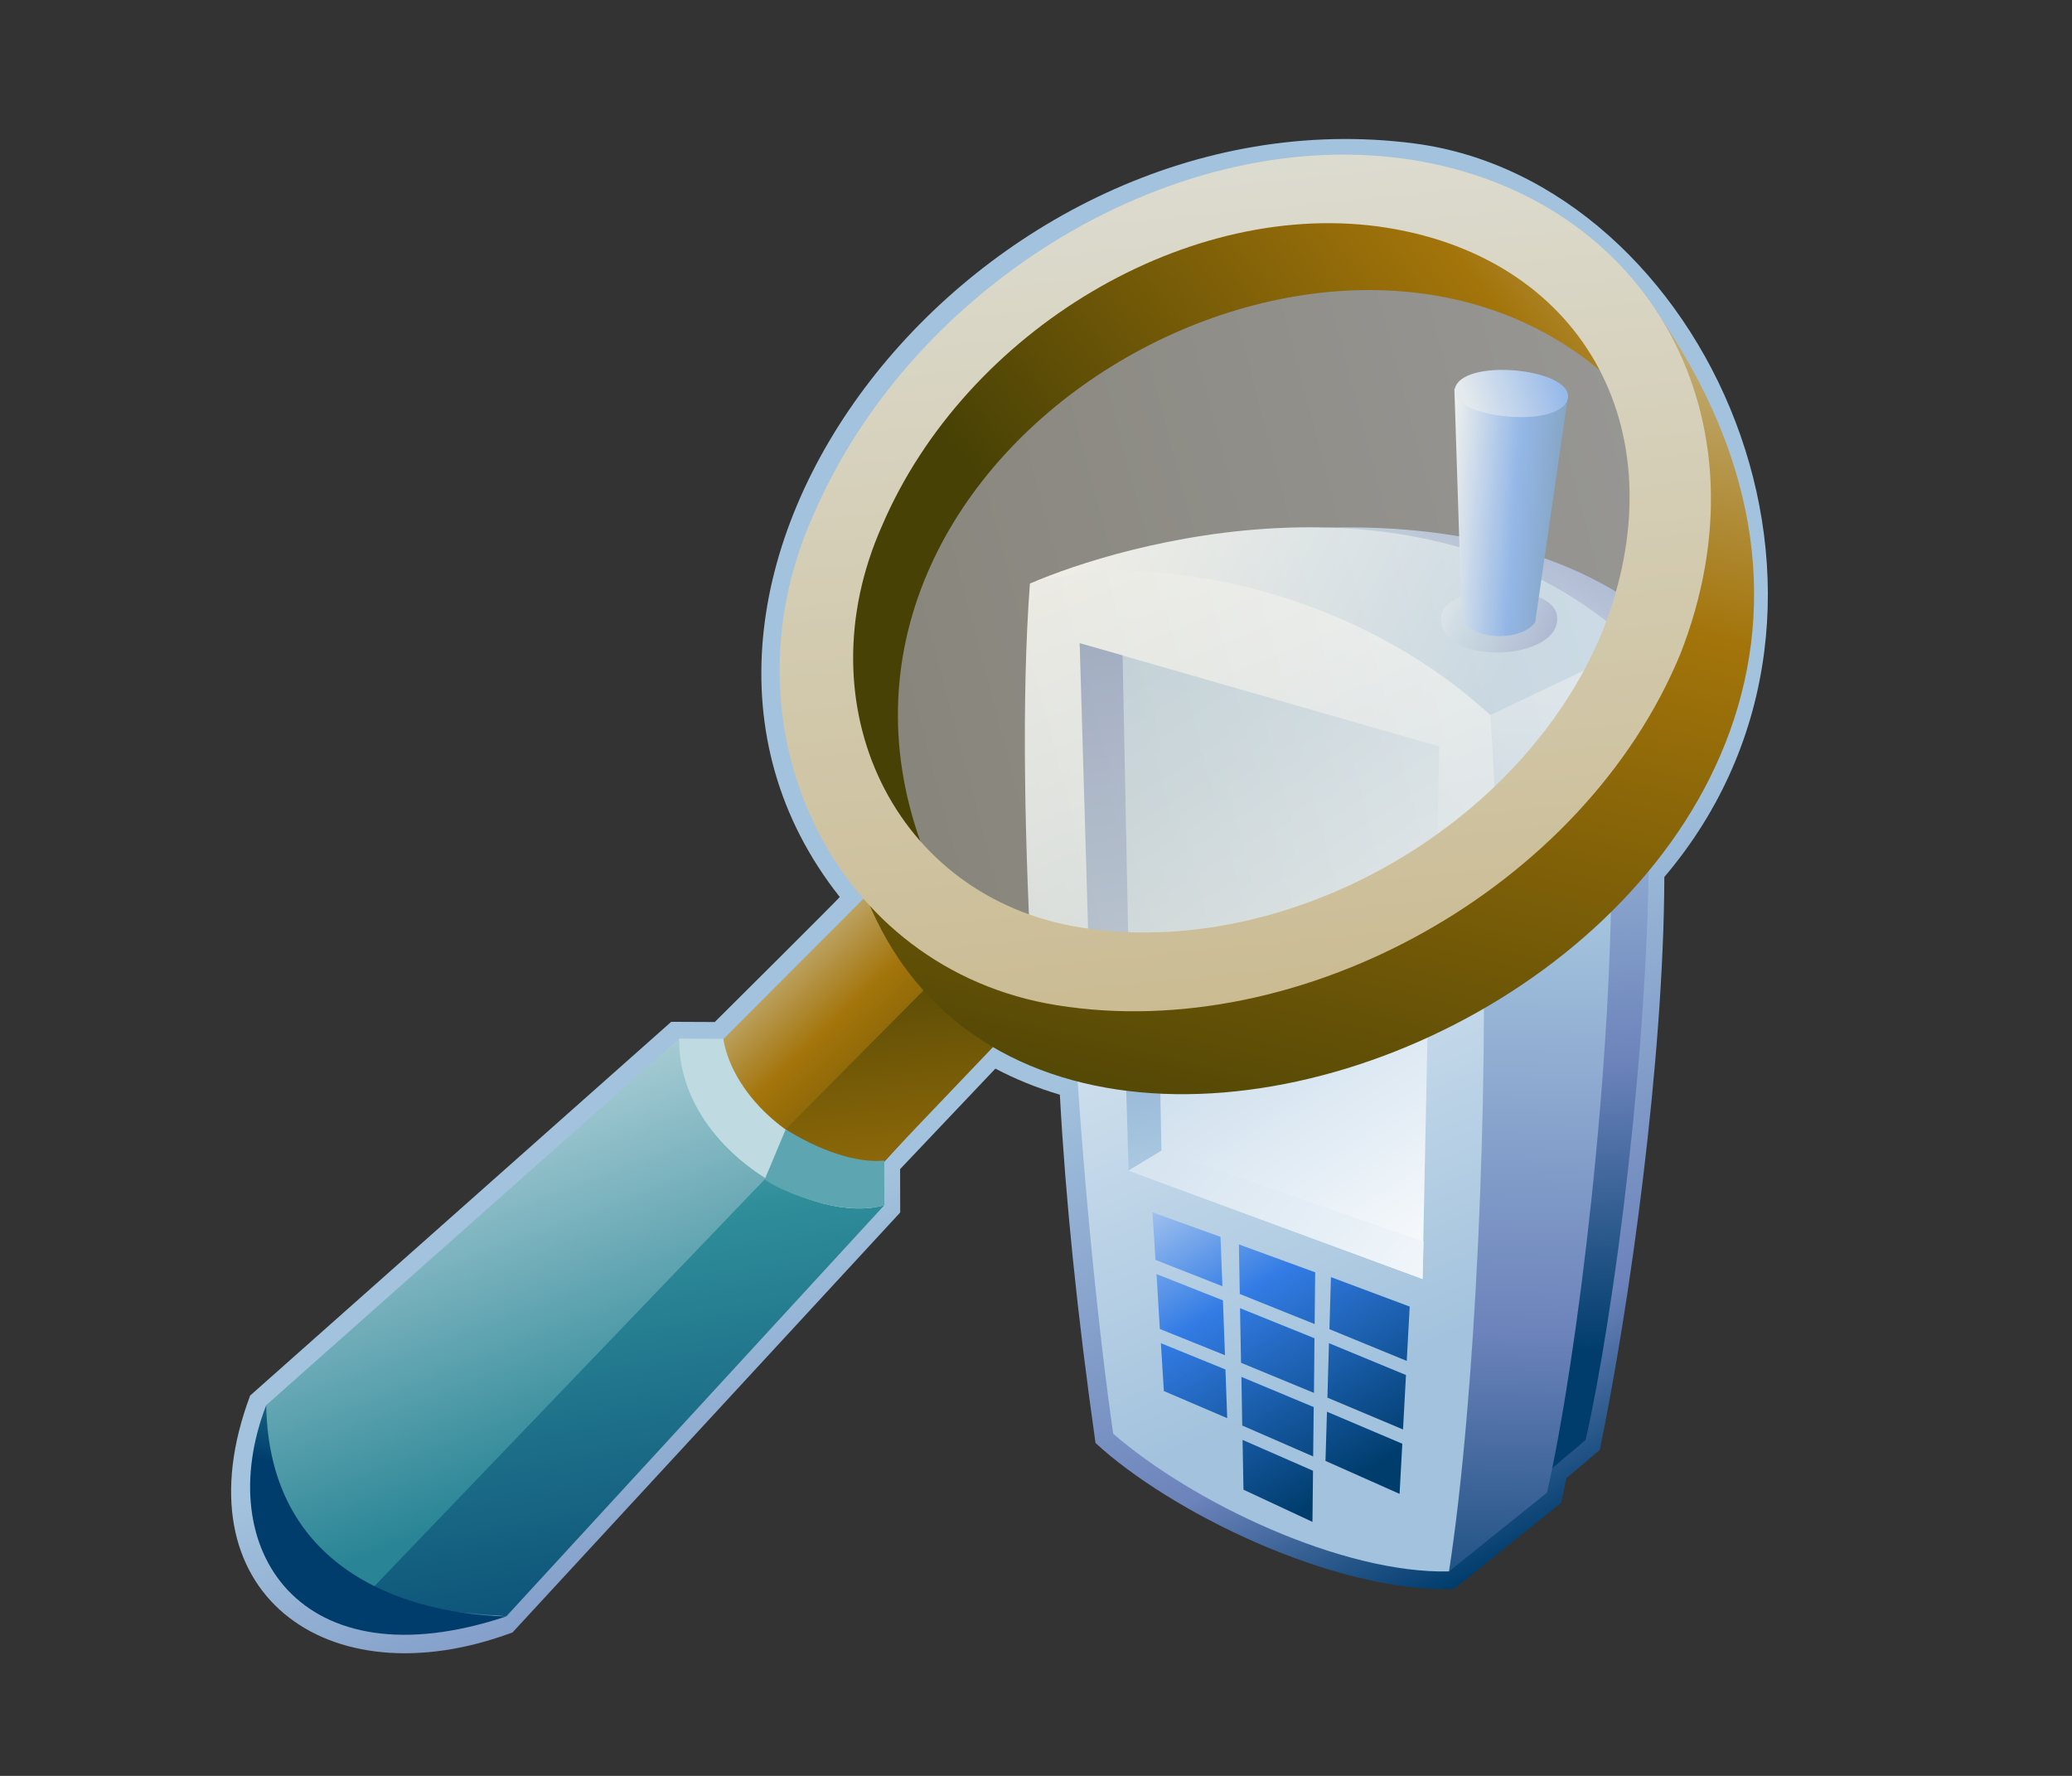 <?xml version="1.0" encoding="UTF-8"?>
<svg xmlns="http://www.w3.org/2000/svg" xmlns:xlink="http://www.w3.org/1999/xlink" contentScriptType="text/ecmascript" width="84" baseProfile="tiny" zoomAndPan="magnify" contentStyleType="text/css" viewBox="0 0 84 72" height="72" preserveAspectRatio="xMidYMid meet" version="1.1">
    <rect x="0" y="0" width="84" height="72" fill="#333333" stroke="none"/>
    <g>
        <rect width="84" fill="none" height="72"/>
        <g>
            <g>
                <linearGradient x1="-653.605" gradientTransform="matrix(1 0 0 -1 694.626 1067.969)" y1="1026.152" x2="-640.73" gradientUnits="userSpaceOnUse" y2="1000.793" xlink:type="simple" xlink:actuate="onLoad" id="XMLID_1479_" xlink:show="other">
                    <stop stop-color="#a2c2dd" offset="0"/>
                    <stop stop-color="#a2c2dd" offset="0.1"/>
                    <stop stop-color="#6c83bb" offset="0.714"/>
                    <stop stop-color="#003d6d" offset="0.989"/>
                    <stop stop-color="#003d6d" offset="1"/>
                </linearGradient>
                <path fill="url(#XMLID_1479_)" d="M 57.33 5.815 C 39.715 3.53 23.91 23.565 34.045 36.367 C 34.054 36.388 28.977 41.436 28.977 41.436 L 27.211 41.428 L 10.141 56.58 C 7.159 64.555 13.262 68.99 20.778 66.184 L 36.495 49.157 L 36.491 47.399 C 36.491 47.399 39.785 43.926 40.354 43.325 C 41.166 43.755 42.039 44.108 42.967 44.383 C 43.199 48.629 43.668 53.254 44.413 58.504 C 47.387 61.254 54.012 64.567 58.937 64.425 L 63.29 60.929 L 63.504 59.929 L 64.856 58.785 C 66.076 52.879 67.451 42.972 67.473 35.556 C 76.887 24.472 69.137 7.347 57.33 5.815 z M 40.074 39.784 C 24.449 18.346 55.574 4.659 65.324 13.971 L 69.181 24.059 L 40.074 39.784 z "/>
            </g>
            <g>
                <g>
                    <g>
                        <g>
                            <g>
                                <linearGradient x1="-630.923" gradientTransform="matrix(1 0 0 -1 694.626 1067.969)" y1="1051.819" x2="-629.673" gradientUnits="userSpaceOnUse" y2="1013.236" xlink:type="simple" xlink:actuate="onLoad" id="XMLID_1480_" xlink:show="other">
                                    <stop stop-color="#ffffff" offset="0"/>
                                    <stop stop-color="#a2c2dd" offset="0.35"/>
                                    <stop stop-color="#6c83bb" offset="0.7"/>
                                    <stop stop-color="#003d6d" offset="1"/>
                                </linearGradient>
                                <path fill="url(#XMLID_1480_)" d="M 64.445 33.936 L 62.54 59.854 L 64.283 58.38 C 65.415 53.387 66.887 42.313 66.847 33.65 C 66.85 33.622 64.445 33.936 64.445 33.936 z "/>
                                <linearGradient x1="-632.03" gradientTransform="matrix(1 0 0 -1 694.626 1067.969)" y1="1047.091" x2="-632.946" gradientUnits="userSpaceOnUse" y2="999.673" xlink:type="simple" xlink:actuate="onLoad" id="XMLID_1481_" xlink:show="other">
                                    <stop stop-color="#ffffff" offset="0"/>
                                    <stop stop-color="#a2c2dd" offset="0.35"/>
                                    <stop stop-color="#6c83bb" offset="0.7"/>
                                    <stop stop-color="#003d6d" offset="1"/>
                                </linearGradient>
                                <path fill="url(#XMLID_1481_)" d="M 65.33 33.813 C 65.435 43.064 63.928 55.18 62.716 60.518 L 58.743 63.709 L 59.742 35.693 L 65.33 33.813 z "/>
                                <linearGradient x1="-652.483" gradientTransform="matrix(1 0 0 -1 694.626 1067.969)" y1="1045.799" x2="-638.359" gradientUnits="userSpaceOnUse" y2="1012.424" xlink:type="simple" xlink:actuate="onLoad" id="XMLID_1482_" xlink:show="other">
                                    <stop stop-color="#ffffff" offset="0"/>
                                    <stop stop-color="#ffffff" offset="0.05"/>
                                    <stop stop-color="#a2c2dd" offset="1"/>
                                </linearGradient>
                                <path fill="url(#XMLID_1482_)" d="M 60.098 35.694 C 60.352 44.551 59.826 56.663 58.744 63.71 C 54.431 63.814 48.341 60.921 45.129 58.126 C 44.553 54.119 43.902 47.807 43.538 41.46 L 60.098 35.694 z "/>
                                <linearGradient x1="-635.045" gradientTransform="matrix(1 0 0 -1 694.626 1067.969)" y1="1013.845" x2="-650.296" gradientUnits="userSpaceOnUse" y2="1037.721" xlink:type="simple" xlink:actuate="onLoad" id="XMLID_1483_" xlink:show="other">
                                    <stop stop-color="#ffffff" offset="0"/>
                                    <stop stop-color="#ffffff" offset="0.05"/>
                                    <stop stop-color="#a2c2dd" offset="1"/>
                                </linearGradient>
                                <polygon fill="url(#XMLID_1483_)" points="57.98,36.635 57.669,51.852 45.753,47.461 45.555,40.686        "/>
                                <linearGradient x1="-645.9" gradientTransform="matrix(1 0 0 -1 694.626 1067.969)" y1="1006.982" x2="-651.899" gradientUnits="userSpaceOnUse" y2="1050.351" xlink:type="simple" xlink:actuate="onLoad" id="XMLID_1484_" xlink:show="other">
                                    <stop stop-color="#ffffff" offset="0"/>
                                    <stop stop-color="#a2c2dd" offset="0.35"/>
                                    <stop stop-color="#6c83bb" offset="0.7"/>
                                    <stop stop-color="#003d6d" offset="1"/>
                                </linearGradient>
                                <polygon fill="url(#XMLID_1484_)" points="45.753,47.461 47.086,46.654 46.958,40.234 45.561,40.902        "/>
                                <linearGradient x1="-628.2" gradientTransform="matrix(1 0 0 -1 694.626 1067.969)" y1="1005.78" x2="-663.576" gradientUnits="userSpaceOnUse" y2="1037.781" xlink:type="simple" xlink:actuate="onLoad" id="XMLID_1485_" xlink:show="other">
                                    <stop stop-color="#ffffff" offset="0"/>
                                    <stop stop-color="#ffffff" offset="0.15"/>
                                    <stop stop-color="#a2c2dd" offset="1"/>
                                </linearGradient>
                                <polygon fill="url(#XMLID_1485_)" points="45.753,47.461 47.086,46.654 57.714,50.336 57.669,51.852        "/>
                            </g>
                        </g>
                        <g>
                            <linearGradient x1="-908.565" gradientTransform="matrix(1 0 0 1 956.905 -2121.108)" y1="2165.561" x2="-899.393" gradientUnits="userSpaceOnUse" y2="2180.818" xlink:type="simple" xlink:actuate="onLoad" id="XMLID_1486_" xlink:show="other">
                                <stop stop-color="#e6eef4" offset="0"/>
                                <stop stop-color="#337ce5" offset="0.444"/>
                                <stop stop-color="#003d6d" offset="0.938"/>
                                <stop stop-color="#003d6d" offset="1"/>
                            </linearGradient>
                            <polygon fill="url(#XMLID_1486_)" points="53.814,56.665 56.879,57.955 56.999,55.748 53.877,54.457       "/>
                            <linearGradient x1="-907.254" gradientTransform="matrix(1 0 0 1 956.905 -2121.108)" y1="2164.771" x2="-898.079" gradientUnits="userSpaceOnUse" y2="2180.032" xlink:type="simple" xlink:actuate="onLoad" id="XMLID_1487_" xlink:show="other">
                                <stop stop-color="#e6eef4" offset="0"/>
                                <stop stop-color="#337ce5" offset="0.444"/>
                                <stop stop-color="#003d6d" offset="0.938"/>
                                <stop stop-color="#003d6d" offset="1"/>
                            </linearGradient>
                            <polygon fill="url(#XMLID_1487_)" points="57.03,55.176 57.15,52.973 53.957,51.779 53.896,53.889       "/>
                            <linearGradient x1="-909.824" gradientTransform="matrix(1 0 0 1 956.905 -2121.108)" y1="2166.331" x2="-900.658" gradientUnits="userSpaceOnUse" y2="2181.577" xlink:type="simple" xlink:actuate="onLoad" id="XMLID_1488_" xlink:show="other">
                                <stop stop-color="#e6eef4" offset="0"/>
                                <stop stop-color="#337ce5" offset="0.444"/>
                                <stop stop-color="#003d6d" offset="0.938"/>
                                <stop stop-color="#003d6d" offset="1"/>
                            </linearGradient>
                            <polygon fill="url(#XMLID_1488_)" points="53.796,57.236 53.736,59.23 56.74,60.566 56.85,58.533       "/>
                            <linearGradient x1="-912.497" gradientTransform="matrix(1 0 0 1 956.905 -2121.108)" y1="2167.936" x2="-903.332" gradientUnits="userSpaceOnUse" y2="2183.181" xlink:type="simple" xlink:actuate="onLoad" id="XMLID_1489_" xlink:show="other">
                                <stop stop-color="#e6eef4" offset="0"/>
                                <stop stop-color="#337ce5" offset="0.444"/>
                                <stop stop-color="#003d6d" offset="0.938"/>
                                <stop stop-color="#003d6d" offset="1"/>
                            </linearGradient>
                            <polygon fill="url(#XMLID_1489_)" points="49.578,52.721 46.885,51.654 47.021,53.881 49.661,54.945       "/>
                            <linearGradient x1="-909.369" gradientTransform="matrix(1 0 0 1 956.905 -2121.108)" y1="2166.056" x2="-900.203" gradientUnits="userSpaceOnUse" y2="2181.303" xlink:type="simple" xlink:actuate="onLoad" id="XMLID_1490_" xlink:show="other">
                                <stop stop-color="#e6eef4" offset="0"/>
                                <stop stop-color="#337ce5" offset="0.444"/>
                                <stop stop-color="#003d6d" offset="0.938"/>
                                <stop stop-color="#003d6d" offset="1"/>
                            </linearGradient>
                            <polygon fill="url(#XMLID_1490_)" points="53.296,53.682 53.318,51.584 50.225,50.452 50.262,52.463       "/>
                            <linearGradient x1="-911.417" gradientTransform="matrix(1 0 0 1 956.905 -2121.108)" y1="2167.273" x2="-902.237" gradientUnits="userSpaceOnUse" y2="2182.543" xlink:type="simple" xlink:actuate="onLoad" id="XMLID_1491_" xlink:show="other">
                                <stop stop-color="#e6eef4" offset="0"/>
                                <stop stop-color="#337ce5" offset="0.444"/>
                                <stop stop-color="#003d6d" offset="0.938"/>
                                <stop stop-color="#003d6d" offset="1"/>
                            </linearGradient>
                            <polygon fill="url(#XMLID_1491_)" points="49.48,50.145 46.72,49.15 46.845,51.081 49.557,52.148       "/>
                            <linearGradient x1="-911.741" gradientTransform="matrix(1 0 0 1 956.905 -2121.108)" y1="2167.476" x2="-902.571" gradientUnits="userSpaceOnUse" y2="2182.729" xlink:type="simple" xlink:actuate="onLoad" id="XMLID_1492_" xlink:show="other">
                                <stop stop-color="#e6eef4" offset="0"/>
                                <stop stop-color="#337ce5" offset="0.444"/>
                                <stop stop-color="#003d6d" offset="0.938"/>
                                <stop stop-color="#003d6d" offset="1"/>
                            </linearGradient>
                            <polygon fill="url(#XMLID_1492_)" points="50.361,57.795 53.236,59.049 53.258,57.047 50.328,55.824       "/>
                            <linearGradient x1="-913.581" gradientTransform="matrix(1 0 0 1 956.905 -2121.108)" y1="2168.573" x2="-904.403" gradientUnits="userSpaceOnUse" y2="2183.839" xlink:type="simple" xlink:actuate="onLoad" id="XMLID_1493_" xlink:show="other">
                                <stop stop-color="#e6eef4" offset="0"/>
                                <stop stop-color="#337ce5" offset="0.444"/>
                                <stop stop-color="#003d6d" offset="0.938"/>
                                <stop stop-color="#003d6d" offset="1"/>
                            </linearGradient>
                            <polygon fill="url(#XMLID_1493_)" points="49.68,55.523 47.063,54.457 47.184,56.398 49.752,57.497       "/>
                            <linearGradient x1="-910.571" gradientTransform="matrix(1 0 0 1 956.905 -2121.108)" y1="2166.769" x2="-901.4" gradientUnits="userSpaceOnUse" y2="2182.024" xlink:type="simple" xlink:actuate="onLoad" id="XMLID_1494_" xlink:show="other">
                                <stop stop-color="#e6eef4" offset="0"/>
                                <stop stop-color="#337ce5" offset="0.444"/>
                                <stop stop-color="#003d6d" offset="0.938"/>
                                <stop stop-color="#003d6d" offset="1"/>
                            </linearGradient>
                            <polygon fill="url(#XMLID_1494_)" points="50.271,53.038 50.313,55.252 53.268,56.473 53.29,54.257       "/>
                            <linearGradient x1="-912.875" gradientTransform="matrix(1 0 0 1 956.905 -2121.108)" y1="2168.161" x2="-903.707" gradientUnits="userSpaceOnUse" y2="2183.413" xlink:type="simple" xlink:actuate="onLoad" id="XMLID_1495_" xlink:show="other">
                                <stop stop-color="#e6eef4" offset="0"/>
                                <stop stop-color="#337ce5" offset="0.444"/>
                                <stop stop-color="#003d6d" offset="0.938"/>
                                <stop stop-color="#003d6d" offset="1"/>
                            </linearGradient>
                            <polygon fill="url(#XMLID_1495_)" points="50.374,58.378 50.411,60.396 53.208,61.703 53.23,59.629       "/>
                        </g>
                    </g>
                    <g>
                        <g>
                            <g>
                                <linearGradient x1="-635.856" gradientTransform="matrix(1 0 0 -1 694.626 1067.969)" y1="1041.304" x2="-630.904" gradientUnits="userSpaceOnUse" y2="1048.358" xlink:type="simple" xlink:actuate="onLoad" id="XMLID_1496_" xlink:show="other">
                                    <stop stop-color="#a2c2dd" offset="0"/>
                                    <stop stop-color="#a2c2dd" offset="0.1"/>
                                    <stop stop-color="#6c83bb" offset="0.714"/>
                                    <stop stop-color="#003d6d" offset="0.989"/>
                                    <stop stop-color="#003d6d" offset="1"/>
                                </linearGradient>
                                <path fill="url(#XMLID_1496_)" d="M 53.664 21.401 C 57.48 21.263 63.909 21.805 68.059 25.972 L 65.604 27.107 L 53.664 21.401 z "/>
                                <linearGradient x1="-628.326" gradientTransform="matrix(1 0 0 -1 694.626 1067.969)" y1="1056.375" x2="-626.911" gradientUnits="userSpaceOnUse" y2="1012.68" xlink:type="simple" xlink:actuate="onLoad" id="XMLID_1497_" xlink:show="other">
                                    <stop stop-color="#ffffff" offset="0"/>
                                    <stop stop-color="#a2c2dd" offset="0.35"/>
                                    <stop stop-color="#6c83bb" offset="0.7"/>
                                    <stop stop-color="#003d6d" offset="1"/>
                                </linearGradient>
                                <path fill="url(#XMLID_1497_)" d="M 65.586 32.531 L 66.011 26.888 L 68.047 25.921 C 68.215 27.61 68.296 29.493 68.307 31.49 L 65.586 32.531 z "/>
                                <linearGradient x1="-652.967" gradientTransform="matrix(1 0 0 -1 694.626 1067.969)" y1="1049.775" x2="-634" gradientUnits="userSpaceOnUse" y2="1040.009" xlink:type="simple" xlink:actuate="onLoad" id="XMLID_1498_" xlink:show="other">
                                    <stop stop-color="#ffffff" offset="0"/>
                                    <stop stop-color="#ffffff" offset="0.15"/>
                                    <stop stop-color="#a2c2dd" offset="1"/>
                                </linearGradient>
                                <path fill="url(#XMLID_1498_)" d="M 41.753 23.662 C 45.282 22.118 57.837 18.317 66.307 26.189 L 60.421 28.991 L 41.753 23.662 z "/>
                                <linearGradient x1="-630.892" gradientTransform="matrix(1 0 0 -1 694.626 1067.969)" y1="1050.956" x2="-631.929" gradientUnits="userSpaceOnUse" y2="997.274" xlink:type="simple" xlink:actuate="onLoad" id="XMLID_1499_" xlink:show="other">
                                    <stop stop-color="#ffffff" offset="0"/>
                                    <stop stop-color="#a2c2dd" offset="0.35"/>
                                    <stop stop-color="#6c83bb" offset="0.7"/>
                                    <stop stop-color="#003d6d" offset="1"/>
                                </linearGradient>
                                <path fill="url(#XMLID_1499_)" d="M 60.249 34.773 L 60.421 28.991 L 66.307 26.189 C 66.487 27.977 66.574 29.981 66.585 32.11 L 60.249 34.773 z "/>
                                <linearGradient x1="-650.979" gradientTransform="matrix(1 0 0 -1 694.626 1067.969)" y1="1050.946" x2="-634.986" gradientUnits="userSpaceOnUse" y2="1013.158" xlink:type="simple" xlink:actuate="onLoad" id="XMLID_1500_" xlink:show="other">
                                    <stop stop-color="#ffffff" offset="0"/>
                                    <stop stop-color="#ffffff" offset="0.05"/>
                                    <stop stop-color="#a2c2dd" offset="1"/>
                                </linearGradient>
                                <path fill="url(#XMLID_1500_)" d="M 60.657 34.091 C 60.607 32.253 60.53 30.534 60.421 28.991 C 54.358 23.442 45.796 22.343 41.753 23.662 C 41.405 28.275 41.533 34.422 41.888 40.527 L 60.657 34.091 z "/>
                                <linearGradient x1="-631.896" gradientTransform="matrix(1 0 0 -1 694.626 1067.969)" y1="1015.078" x2="-649.161" gradientUnits="userSpaceOnUse" y2="1042.107" xlink:type="simple" xlink:actuate="onLoad" id="XMLID_1501_" xlink:show="other">
                                    <stop stop-color="#ffffff" offset="0"/>
                                    <stop stop-color="#ffffff" offset="0.05"/>
                                    <stop stop-color="#a2c2dd" offset="1"/>
                                </linearGradient>
                                <polygon fill="url(#XMLID_1501_)" points="58.248,35.144 58.348,30.265 43.771,26.077 44.406,39.971        "/>
                                <linearGradient x1="-645.766" gradientTransform="matrix(1 0 0 -1 694.626 1067.969)" y1="1005.714" x2="-652.558" gradientUnits="userSpaceOnUse" y2="1054.816" xlink:type="simple" xlink:actuate="onLoad" id="XMLID_1502_" xlink:show="other">
                                    <stop stop-color="#ffffff" offset="0"/>
                                    <stop stop-color="#a2c2dd" offset="0.35"/>
                                    <stop stop-color="#6c83bb" offset="0.7"/>
                                    <stop stop-color="#003d6d" offset="1"/>
                                </linearGradient>
                                <polygon fill="url(#XMLID_1502_)" points="44.175,39.846 43.771,26.077 45.51,26.573 45.766,39.352        "/>
                            </g>
                        </g>
                        <linearGradient x1="-899.835" gradientTransform="matrix(1 0 0 1 956.905 -2121.108)" y1="2144.672" x2="-891.819" gradientUnits="userSpaceOnUse" y2="2148.166" xlink:type="simple" xlink:actuate="onLoad" id="XMLID_1503_" xlink:show="other">
                            <stop stop-color="#ffffff" offset="0"/>
                            <stop stop-color="#a2c2dd" offset="0.35"/>
                            <stop stop-color="#6c83bb" offset="0.7"/>
                            <stop stop-color="#003d6d" offset="1"/>
                        </linearGradient>
                        <path fill="url(#XMLID_1503_)" d="M 63.118 24.942 C 63.415 26.796 58.379 27.081 58.42 25.043 C 58.447 23.643 62.898 23.561 63.118 24.942 z "/>
                        <linearGradient x1="-898.189" gradientTransform="matrix(1 0 0 1 956.905 -2121.108)" y1="2141.81" x2="-892.125" gradientUnits="userSpaceOnUse" y2="2142.221" xlink:type="simple" xlink:actuate="onLoad" id="XMLID_1504_" xlink:show="other">
                            <stop stop-color="#e6eef4" offset="0"/>
                            <stop stop-color="#337ce5" offset="0.444"/>
                            <stop stop-color="#003d6d" offset="0.938"/>
                            <stop stop-color="#003d6d" offset="1"/>
                        </linearGradient>
                        <path fill="url(#XMLID_1504_)" d="M 58.962 15.768 C 58.962 15.768 59.268 25.184 59.266 25.209 C 59.995 26.012 61.723 25.95 62.237 25.226 L 63.543 16.222 L 58.962 15.768 z "/>
                        <linearGradient x1="-897.345" gradientTransform="matrix(1 0 0 1 956.905 -2121.108)" y1="2137.617" x2="-893.659" gradientUnits="userSpaceOnUse" y2="2136.428" xlink:type="simple" xlink:actuate="onLoad" id="XMLID_1505_" xlink:show="other">
                            <stop stop-color="#d6e4f3" offset="0"/>
                            <stop stop-color="#337ce5" offset="1"/>
                        </linearGradient>
                        <path fill="url(#XMLID_1505_)" d="M 63.542 16.222 C 63.107 17.444 58.523 16.901 59.003 15.681 C 59.486 14.476 63.956 14.991 63.542 16.222 z "/>
                    </g>
                </g>
                <g>
                    <linearGradient x1="-667.718" gradientTransform="matrix(1 0 0 -1 694.626 1067.969)" y1="1030.437" x2="-655.832" gradientUnits="userSpaceOnUse" y2="1018.002" xlink:type="simple" xlink:actuate="onLoad" id="XMLID_1506_" xlink:show="other">
                        <stop stop-color="#e6eef4" offset="0"/>
                        <stop stop-color="#a3740a" offset="0.444"/>
                        <stop stop-color="#474105" offset="0.938"/>
                        <stop stop-color="#474105" offset="1"/>
                    </linearGradient>
                    <polygon fill="url(#XMLID_1506_)" points="24.506,46.962 35.924,35.516 41.529,40.885 30.444,53.016     "/>
                    <linearGradient x1="-678.188" gradientTransform="matrix(1 0 0 -1 694.626 1067.969)" y1="1027.95" x2="-670.691" gradientUnits="userSpaceOnUse" y2="1008.385" xlink:type="simple" xlink:actuate="onLoad" id="XMLID_1507_" xlink:show="other">
                        <stop stop-color="#d6e6ec" offset="0"/>
                        <stop stop-color="#298595" offset="1"/>
                    </linearGradient>
                    <path fill="url(#XMLID_1507_)" d="M 32.748 48.568 L 20.541 65.441 C 15.802 66.152 9.924 62.064 10.792 56.97 L 27.534 42.109 L 32.748 48.568 z "/>
                    <linearGradient x1="-673.991" gradientTransform="matrix(1 0 0 -1 694.626 1067.969)" y1="1036.095" x2="-666.589" gradientUnits="userSpaceOnUse" y2="995.188" xlink:type="simple" xlink:actuate="onLoad" id="XMLID_1508_" xlink:show="other">
                        <stop stop-color="#e6eef4" offset="0"/>
                        <stop stop-color="#2f8e9a" offset="0.444"/>
                        <stop stop-color="#003d6d" offset="0.938"/>
                        <stop stop-color="#003d6d" offset="1"/>
                    </linearGradient>
                    <polygon fill="url(#XMLID_1508_)" points="31.003,47.813 14.491,65.025 20.528,65.531 35.851,48.863     "/>
                    <linearGradient x1="-741.833" gradientTransform="matrix(1.136 0 0 1.136 860.74 -1907.099)" y1="1724.202" x2="-743.783" gradientUnits="userSpaceOnUse" y2="1732.489" xlink:type="simple" xlink:actuate="onLoad" id="XMLID_1509_" xlink:show="other">
                        <stop stop-color="#e6eef4" offset="0"/>
                        <stop stop-color="#2f8e9a" offset="0.444"/>
                        <stop stop-color="#003d6d" offset="0.938"/>
                        <stop stop-color="#003d6d" offset="1"/>
                    </linearGradient>
                    <path fill="url(#XMLID_1509_)" d="M 10.792 56.971 C 8.552 62.794 12.154 68.325 20.528 65.534 C 17.927 65.486 10.919 64.531 10.792 56.971 z "/>
                    <linearGradient x1="-656.039" gradientTransform="matrix(1 0 0 -1 694.626 1067.969)" y1="1005.577" x2="-659.096" gradientUnits="userSpaceOnUse" y2="1032.873" xlink:type="simple" xlink:actuate="onLoad" id="XMLID_1510_" xlink:show="other">
                        <stop stop-color="#e6eef4" offset="0"/>
                        <stop stop-color="#a3740a" offset="0.444"/>
                        <stop stop-color="#474105" offset="0.938"/>
                        <stop stop-color="#474105" offset="1"/>
                    </linearGradient>
                    <polygon fill="url(#XMLID_1510_)" points="35.208,47.742 41.126,41.54 38.199,39.387 31.853,45.787     "/>
                    <path fill="#bfdae1" d="M 27.534 42.109 L 29.323 42.118 C 29.695 44.416 32.324 46.971 35.761 47.224 L 35.851 48.863 C 33.017 49.686 27.483 46.625 27.534 42.109 z "/>
                    <path fill="#5da6b1" d="M 31.853 45.787 L 31.004 47.812 C 31.237 48.064 33.966 49.414 35.853 48.863 L 35.849 47.052 C 34.462 47.199 32.735 46.354 31.853 45.787 z "/>
                    <linearGradient x1="-690.519" gradientTransform="matrix(1.136 0 0 1.136 860.74 -1907.099)" y1="1694.137" x2="-728.138" gradientUnits="userSpaceOnUse" y2="1704.036" xlink:type="simple" xlink:actuate="onLoad" id="XMLID_1511_" xlink:show="other">
                        <stop stop-color="#ffffff" offset="0"/>
                        <stop stop-color="#d7d2be" offset="1"/>
                    </linearGradient>
                    <path fill="url(#XMLID_1511_)" d="M 65.23 15.238 C 54.523 4.623 31.284 17.404 36.943 34.209 C 49.406 45.533 71.665 29.322 65.23 15.238 z " fill-opacity="0.51"/>
                    <linearGradient x1="-634.504" gradientTransform="matrix(1 0 0 -1 694.626 1067.969)" y1="1069.846" x2="-647.594" gradientUnits="userSpaceOnUse" y2="1015.616" xlink:type="simple" xlink:actuate="onLoad" id="XMLID_1512_" xlink:show="other">
                        <stop stop-color="#e6eef4" offset="0"/>
                        <stop stop-color="#a3740a" offset="0.444"/>
                        <stop stop-color="#474105" offset="0.938"/>
                        <stop stop-color="#474105" offset="1"/>
                    </linearGradient>
                    <path fill="url(#XMLID_1512_)" d="M 34.104 32.489 C 37.848 58.297 85.788 37.712 66.594 11.854 C 73.45 33.658 44.182 50.182 34.104 32.489 z "/>
                    <linearGradient x1="-693.017" gradientTransform="matrix(1.136 0 0 1.136 860.74 -1907.099)" y1="1677.473" x2="-722.272" gradientUnits="userSpaceOnUse" y2="1700.328" xlink:type="simple" xlink:actuate="onLoad" id="XMLID_1513_" xlink:show="other">
                        <stop stop-color="#e6eef4" offset="0"/>
                        <stop stop-color="#a3740a" offset="0.444"/>
                        <stop stop-color="#474105" offset="0.938"/>
                        <stop stop-color="#474105" offset="1"/>
                    </linearGradient>
                    <path fill="url(#XMLID_1513_)" d="M 65.497 15.584 C 54.771 -2.345 24.819 19.522 37.338 34.185 C 31.51 18.025 54.341 5.018 65.497 15.584 z "/>
                    <linearGradient x1="-646.952" gradientTransform="matrix(1 0 0 -1 694.626 1067.969)" y1="1072.466" x2="-634.975" gradientUnits="userSpaceOnUse" y2="952.293" xlink:type="simple" xlink:actuate="onLoad" id="XMLID_1514_" xlink:show="other">
                        <stop stop-color="#e2e6e4" offset="0"/>
                        <stop stop-color="#a3740a" offset="1"/>
                    </linearGradient>
                    <path fill="url(#XMLID_1514_)" d="M 68.118 26.525 C 64.201 36.002 52.764 42.354 42.842 40.754 C 33.815 39.307 29.093 29.531 32.97 20.892 C 37.029 11.444 47.796 4.973 57.278 6.488 C 66.88 8.032 71.852 17.022 68.118 26.525 z M 56.236 9.235 C 48.241 7.957 39.152 13.385 35.755 21.322 C 32.528 28.586 36.235 36.388 43.802 37.602 C 52.102 38.934 61.653 33.594 64.952 25.634 C 68.119 17.659 64.318 10.534 56.236 9.235 z "/>
                </g>
            </g>
        </g>
    </g>
</svg>
